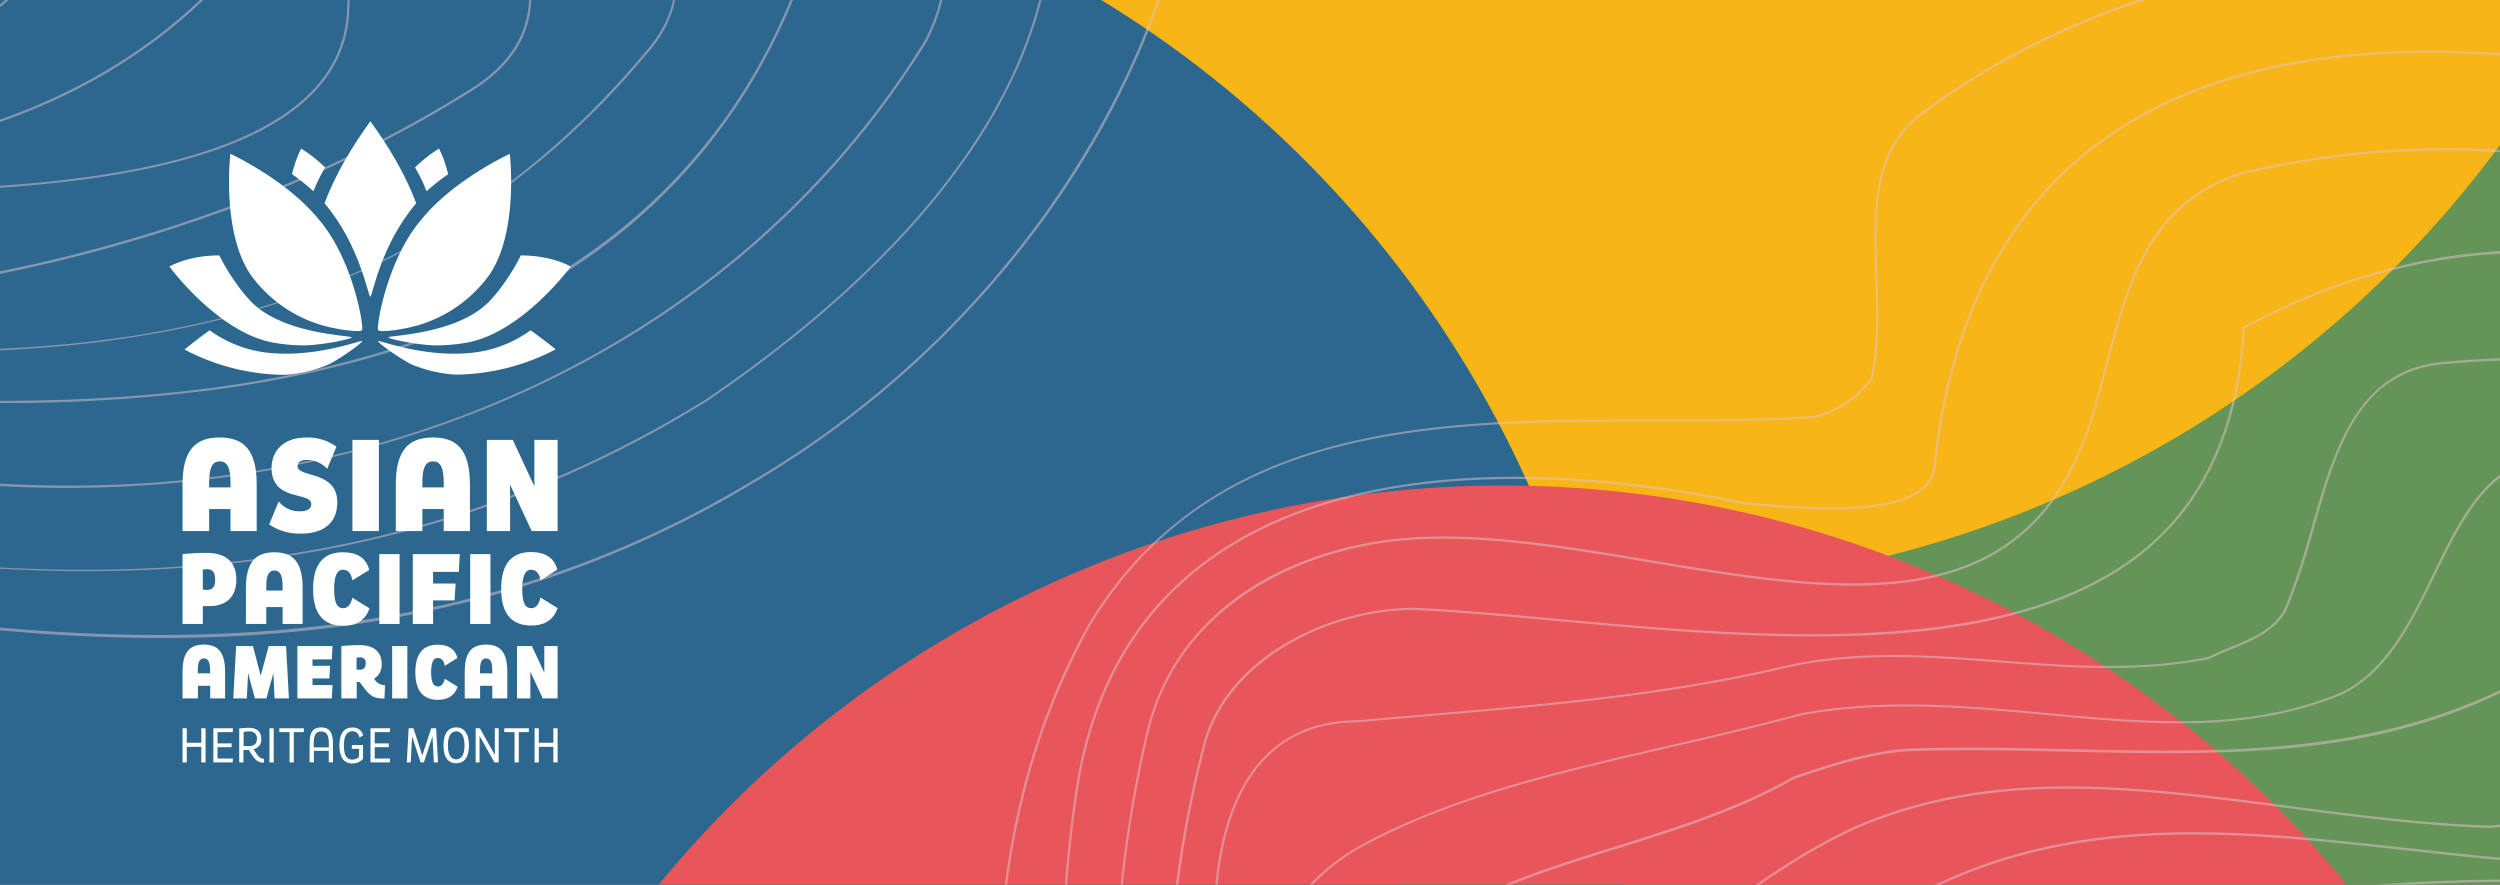<svg xmlns="http://www.w3.org/2000/svg" xmlns:xlink="http://www.w3.org/1999/xlink" viewBox="0 0 650 230"><rect x="0" y="0" width="650" height="230" fill="#333333" stroke="none"/><defs><style>.cls-1{fill:none;}.cls-2{clip-path:url(#clip-path);}.cls-3{fill:#659556;}.cls-4{fill:#f8b517;}.cls-5{fill:#2b678e;}.cls-6{fill:#e8565a;}.cls-7{fill:#e3c6d2;opacity:0.5;}.cls-8{fill:#fff;}</style><clipPath id="clip-path"><rect class="cls-1" width="650" height="230"/></clipPath></defs><g id="ARTWORK"><g class="cls-2"><circle class="cls-3" cx="647.28" cy="242.36" r="283.93"/><circle class="cls-4" cx="421.46" cy="-130.79" r="283.93"/><circle class="cls-5" cx="138.41" cy="242.36" r="283.93"/><circle class="cls-6" cx="390.72" cy="410.16" r="283.93"/><path class="cls-7" d="M-95.94,8A176,176,0,0,1-134.5,3.61c-6.68-1.55-11.27-4.66-13.64-9.26-5.67-11,1.8-29,8.39-44.94,3.23-7.79,6.28-15.15,7.61-21.14,2.35-16.51.62-31.81-5.47-48.12a188.62,188.62,0,0,1-6.73-22.92,152.62,152.62,0,0,1-2.76-48.92l.3,0-.3,0a141,141,0,0,1,4.71-24.52c32.09-64.68,106.4-81.68,172-96.68l9.15-2.1c11.43-2.86,34-7.75,56.9-8.38,23.41-.66,40.25,3.32,50.07,11.8,7.65,6.62,10.93,16,9.74,27.93-.86,12.08.32,24.93,1.46,37.36,2.34,25.6,4.56,49.78-9.27,68.79-34.11,49.12-72,99.61-117.69,136.11C4.93-21.42-20.6-7.36-46,.41A170.22,170.22,0,0,1-95.94,8Zm196-330.74c-19.57,0-41.63,3.49-61.19,8.38l-9.16,2.1c-65.43,15-139.59,31.94-171.54,96.32a141,141,0,0,0-4.67,24.36h0a152.32,152.32,0,0,0,2.75,48.73A188.63,188.63,0,0,0-137-120.06c6.12,16.41,7.87,31.8,5.49,48.44-1.34,6.06-4.4,13.44-7.64,21.26-6.54,15.79-14,33.68-8.41,44.43,2.32,4.5,6.65,7.43,13.24,9A176.51,176.51,0,0,0-95.56,7.43C-53,7.44-11.74-8.86,29.55-41.84c45.66-36.46,83.5-86.91,117.59-136,13.69-18.83,11.49-42.9,9.15-68.39-1.14-12.45-2.32-25.32-1.45-37.47,1.17-11.71-2-20.93-9.55-27.41C135.57-319.52,119-322.79,100.05-322.79Z"/><path class="cls-7" d="M-95,34.41c-3.11,0-6.2-.1-9.27-.32-30.34-2.11-53.07-14.83-64-35.81-7.81-13-1.88-30.19,4.39-48.37s13.33-38.65,7.85-58.29a202.74,202.74,0,0,1-8.32-25.86,174.43,174.43,0,0,1-4.42-55.69,163.42,163.42,0,0,1,4.7-28l0-.08c17.26-30.24,43.59-53.83,80.52-72.12C-51-306.3-14.75-316.33,20.32-326c11.78-3.25,22.9-6.33,33.9-9.63,34.68-10.95,82.64-14.43,111.62,2.5,12.56,7.34,20.37,17.88,23.2,31.34,6.71,33.53-1.13,76.22-23.29,126.87C150.86-134.77,119.36-109.52,86-82.8,61.92-63.5,37-43.54,18.35-17.2-3.34,13.17-50.8,34.41-95,34.41Zm-73.48-224.32.3,0a173.53,173.53,0,0,0,4.4,55.5,204.07,204.07,0,0,0,8.3,25.82c5.55,19.83-1.57,40.46-7.85,58.66S-175.47-14.8-167.79-2c10.85,20.8,33.41,33.4,63.53,35.51q4.59.31,9.24.31c44.05,0,91.3-21.13,112.88-51.35,18.71-26.41,43.65-46.4,67.77-65.73,33.29-26.67,64.73-51.86,79.57-91.92,22.11-50.55,29.94-93.11,23.26-126.52-2.8-13.28-10.51-23.7-22.92-31C136.72-349.49,89-346,54.39-335.1c-11,3.3-22.13,6.38-33.91,9.64-68.22,18.87-145.55,40.27-184,107.66a161.91,161.91,0,0,0-4.67,27.92Z"/><path class="cls-7" d="M-81.19,43.86c-36.29,0-73.6-5.44-107.6-11.81-7.82-2.61-10.58-12.93-10.58-21,2.83-11.37,6.86-22.63,10.77-33.51,10.71-29.89,20.83-58.11,8.68-88.6a193.76,193.76,0,0,1-6.88-24.68,196.81,196.81,0,0,1-3.71-52.45A196.71,196.71,0,0,1-187-214.61l0-.08C-142.45-297.5-42.94-326.76,44.85-352.58c10.43-3.06,20.28-6,30.05-8.94,24.43-7.72,53.19-6.69,81,2.91,28.77,9.93,53.38,28.22,69.31,51.5,5.28,5.27,5.3,15.66,0,23.6C208.93-264,204.91-241.1,201-219c-2.28,13-4.63,26.36-9.42,38.81-14.37,35.93-44.34,59-76.08,83.32-13.6,10.45-27.66,21.26-40.34,33.14-8,9.33-9,21.28-10,32.85C64.23-20.38,63.37-10.5,57.1-4.23,22,32.41-28.53,43.86-81.19,43.86Zm-108.73-232a196,196,0,0,0,3.71,52.29,195.15,195.15,0,0,0,6.84,24.59c12.24,30.69,2.08,59-8.67,89-3.9,10.87-7.93,22.11-10.75,33.38,0,7.78,2.67,17.84,10.15,20.33C-105.5,47.06-2.45,57.05,56.67-4.65c6.13-6.12,7-15.9,7.88-26.25,1-11.65,2.07-23.7,10.21-33.2C87.48-76,101.56-86.84,115.17-97.3c31.67-24.32,61.58-47.29,75.89-83.07,4.77-12.39,7.11-25.76,9.38-38.69,3.9-22.22,7.93-45.19,24.28-64.8,5-7.57,5.05-17.84,0-22.87-32-46.81-97.75-70.61-149.65-54.22C65.3-358,55.45-355.07,45-352c-87.66,25.78-187,55-231.49,137.55a196.53,196.53,0,0,0-3.45,26.32Z"/><path class="cls-7" d="M-146.89,58.34a161,161,0,0,1-17.26-.85c-24.67-2.64-41.25-11.86-50.7-28.17-8.66-17.33-.87-37,7.38-57.82,9.27-23.39,18.85-47.57,7.95-72.35a283.15,283.15,0,0,1-7.74-27.4,218.35,218.35,0,0,1-5-58.16l.3,0-.3,0a209.4,209.4,0,0,1,3.5-29.41l0-.08c23.88-49.71,73.84-73.09,122.16-95.7,17.74-8.3,36.08-16.88,52.79-26.63,9.07-5.67,15.62-13.81,22-21.69,8-10,15.59-19.38,27.25-22.29,59.21-16.15,134.25-6.73,182.49,22.89,28.95,17.78,47.33,42.13,53.15,70.41,3.09,18.55-7.58,38.91-18.87,60.46-7.73,14.74-15.73,30-19.91,45.69-5.12,10.24-10.39,20.78-18.18,28.57-8.8,9.32-18.26,18.36-27.42,27.11C130.4-92.39,92.86-56.52,90.8,3.32c-1.14,19.32-18,32.79-50,40-26.62,6-59.27,6.79-84.74,6.79-14.86,0-31.4,1.92-48.92,3.94C-111,56.19-129.6,58.34-146.89,58.34Zm-61.25-274a207.7,207.7,0,0,0-3.48,29.29,217.16,217.16,0,0,0,5,58,282.27,282.27,0,0,0,7.7,27.32c11,25,1.37,49.28-7.94,72.78-8.2,20.7-16,40.24-7.41,57.32,13.1,22.63,38.1,28.74,67.1,28.75,17.23,0,35.87-2.16,54.29-4.29,17.53-2,34.09-3.94,49-3.94,25.44,0,58.05-.78,84.61-6.78C72.42,35.59,89.08,22.31,90.2,3.3c.93-27,9.08-51.38,24.9-74.64,14.12-20.75,33-38.76,51.2-56.17,9.15-8.74,18.61-17.78,27.4-27.1,7.73-7.72,13-18.22,18.05-28.36,4.18-15.71,12.19-31,19.94-45.76,11.25-21.46,21.87-41.73,18.82-60.07-5.79-28.11-24.08-52.32-52.88-70-48.11-29.55-123-38.93-182-22.82-11.47,2.86-19,12.2-26.93,22.08-6.37,7.92-12.95,16.11-22.12,21.83-16.73,9.77-35.09,18.36-52.84,26.66C-134.5-288.5-184.35-265.16-208.14-215.67Z"/><path class="cls-7" d="M-79.56,79.3C-142,79.3-196,63.65-232.87,34.57c-9.67-8.45-3.72-28.23,3.18-51.13,8-26.73,18.05-60,6.75-86.93a237,237,0,0,1-6.68-26.12,240,240,0,0,1-4.3-55,229.73,229.73,0,0,1,2.7-27.84c6.37-21.87,19.68-40.13,40.69-55.85,18.73-14,41.77-24.8,64.06-35.24,23.28-10.9,47.36-22.17,66.83-37.21,7.57-6.31,10.19-16.45,12.72-26.26,2.67-10.37,5.2-20.16,13.15-25.46,24.39-20.91,55.12-28.55,93.93-23.32,33.53,4.51,68.2,18.23,97.68,31.05,4.83,2,10,4.13,15.48,6.35,24.51,9.92,55,22.28,77.05,38.63,25.85,19.17,35.38,40.09,29.16,64-7.42,26-22.53,50.16-38.53,75.78-6.15,9.85-12.51,20-18.38,30.3-12.53,18.22-29.11,32-45.15,45.29-20.76,17.24-40.38,33.52-50.5,58.09-4.11,12.34.49,25.64,4.94,38.49C138.69-8.3,145.1,10.2,121.68,24.25,70.84,56,3.76,76-62.35,78.92-68.15,79.17-73.9,79.3-79.56,79.3ZM-233.62-184.64h.3A240,240,0,0,0-229-129.72a238.7,238.7,0,0,0,6.66,26c11.38,27.1,1.33,60.48-6.74,87.3-6.83,22.7-12.74,42.31-3.37,50.51,40.13,31.61,100.55,47.32,170.11,44.2,66-3,133-22.85,183.75-54.57,23-13.81,16.68-32.09,10-51.44-4.49-12.95-9.12-26.34-4.94-38.9,10.19-24.73,29.86-41,50.68-58.34,16-13.28,32.55-27,45-45.15,5.86-10.26,12.23-20.45,18.38-30.3C256.47-226,271.56-250.12,279-276c13.92-53.36-55.31-81.4-105.85-101.88-5.48-2.22-10.66-4.32-15.49-6.35-69-30-139.83-51.68-191-7.81-7.79,5.2-10.29,14.88-12.94,25.14-2.55,9.9-5.19,20.13-12.92,26.57-19.52,15.09-43.63,26.38-66.95,37.3-44.4,20.78-90.32,42.28-104.41,90.67a225.37,225.37,0,0,0-2.69,27.73Z"/><path class="cls-7" d="M-19.22,91.54c-43.92,0-89.34-6.53-133.62-12.89-29.73-4.27-57.8-8.31-85-10.4-9.14-.87-15.22-3.85-18.59-9.11-7.53-11.74.08-33.57,8.14-56.68,8-22.85,17-48.75,12.77-68.89-1-4-2-7.56-2.95-11-1.55-5.61-3-10.91-4.3-17.1a259.42,259.42,0,0,1-7.54-28.35,262.13,262.13,0,0,1-5.28-60h0a163.39,163.39,0,0,1,3.43-30.52c15.43-50.24,62.68-73.21,108.36-95.42,11.43-5.56,22.23-10.81,32.53-16.47,17.59-9.6,22.25-28.19,26.36-44.6,2.48-9.89,4.82-19.23,9.75-25.14C-54.53-420-28.56-435.23,2-440.39c26.56-4.49,57.24-1.44,91.19,9.06,65.4,20.22,131.71,64.31,175.9,95.7,9.75,6.83,41.74,31.11,44,56.94.84,9.7-2.64,18.53-10.36,26.25-4.19,5-8.36,10-12.39,14.77C269.72-213.22,250.26-190.13,233-162c-10.37,15.56-24.19,27.4-37.55,38.85S168.31-99.92,158-84.46c-.64,1.94-1.46,3.9-2.25,5.8-2.37,5.67-4.81,11.53-2.91,17.24a181.64,181.64,0,0,0,9.93,19.76c10.35,18.7,21.06,38,5.53,55.51C131.36,58.17,82.79,83,19.81,89.6A373,373,0,0,1-19.22,91.54ZM27.23-441.74c-41.82,0-76,15.73-102,47.08-4.84,5.81-7.17,15.08-9.63,24.9-4.14,16.53-8.84,35.26-26.66,45-10.31,5.67-21.11,10.92-32.55,16.48-45.57,22.16-92.69,45.07-108,95.05a163.24,163.24,0,0,0-3.4,30.38h0A262.08,262.08,0,0,0-249.77-123a260.72,260.72,0,0,0,7.54,28.32c1.28,6.2,2.75,11.49,4.29,17.09,1,3.48,2,7.09,3,11.06,4.28,20.32-4.79,46.31-12.79,69.23s-15.57,44.66-8.2,56.16c3.26,5.09,9.2,8,18.14,8.83,27.25,2.1,55.34,6.14,85.08,10.41C-35.63,94.89,85.48,112.29,167.83,13.47,183.09-3.7,173-22,162.24-41.37a182.19,182.19,0,0,1-10-19.84c-2-5.94.51-11.91,2.91-17.68.8-1.9,1.62-3.87,2.26-5.8l0-.07c10.37-15.54,24.19-27.39,37.55-38.84s27.11-23.24,37.43-38.72c17.33-28.16,36.8-51.27,57.42-75.74,4-4.78,8.2-9.73,12.41-14.78,7.61-7.61,11-16.28,10.2-25.8-2.24-25.57-34.06-49.71-43.75-56.5C224.57-366.51,158.31-410.56,93-430.76Q57.5-441.74,27.23-441.74Z"/><path class="cls-7" d="M.34,104.8c-54.18,0-111.15-8.61-165.86-18.46-14.15-2.36-28.33.15-42,2.58-16.38,2.89-31.84,5.63-45.93,0-8.65-2.4-14.91-7-18.6-13.66-9.59-17.35-.8-46.82,7-72.82,3.86-12.95,7.51-25.19,8.87-35.35,0-3.6.2-7.29.4-10.85.53-9.4,1-18.27-1.89-26.77l-1.53-4.61c-2.36-7.09-4.8-14.42-6.93-21.75a282.4,282.4,0,0,1-11.13-84.23,187.64,187.64,0,0,1,2.51-29c13.62-47.4,54.32-70,93.67-91.89,21.86-12.15,44.46-24.71,62-41.35,10.17-10.16,7.16-21.83,4-34.18-2.38-9.21-4.84-18.75-1.46-27.76,22.94-61.16,101.18-57.43,158-49.31,59,8.23,114.89,26.23,161.69,52.07C256.66-373,298-333.91,326-286.41c7.58,12.14,6.49,25.45,4.23,34.48a67.49,67.49,0,0,1-17.21,30.52c-8.48,7.71-18.24,15.84-28.56,24.45-40.91,34.09-91.82,76.52-95.05,122.15-1.39,19.7,6.27,39,22.79,57.24l.11.13,0,.16c-10.92,36.42-31.3,65-60.55,85-25.34,17.33-58.11,28.7-97.41,33.79A421.41,421.41,0,0,1,.34,104.8Zm-177.88-20a73.1,73.1,0,0,1,12.13,1C-92.19,98.94-14.9,109.9,54.26,100.94,138.39,90.05,191.35,50.27,211.68-17.29,195.13-35.67,187.45-55,188.86-74.85c1.44-20.45,12.3-41.85,33.18-65.44,18.16-20.53,41.49-40,62.07-57.13,10.33-8.6,20.07-16.73,28.54-24.42,16-16,25.25-44.47,12.88-64.26-52.39-88.83-156-150-284.2-167.92-24-3.43-59.49-7.33-90.39-1.62-34.25,6.33-56.79,23.34-67,50.55-3.31,8.84-.88,18.28,1.48,27.41,3.09,12,6.28,24.34-4.13,34.75-17.62,16.69-40.26,29.27-62.15,41.44-39.25,21.81-79.83,44.37-93.38,91.51a188.06,188.06,0,0,0-2.49,28.86,282,282,0,0,0,11.1,84.06c2.13,7.31,4.57,14.64,6.92,21.72.51,1.54,1,3.07,1.53,4.61,3,8.61,2.46,17.54,1.93,27-.2,3.56-.41,7.23-.41,10.86-1.36,10.25-5,22.5-8.89,35.48-7.72,25.89-16.47,55.23-7,72.36,3.65,6.61,9.62,11,18.26,13.39,14,5.58,29.34,2.86,45.63,0C-197.81,86.59-187.72,84.8-177.54,84.8Z"/><path class="cls-7" d="M17.37,126.86a314,314,0,0,1-32.91-1.73c-44.05-4.13-89.36-9-133.18-13.81-38.12-4.14-77.55-8.42-115-12-9.8-.85-16.73-4.19-21.2-10.2-10.81-14.55-4.93-42.71,1.3-72.52,5.66-27.07,11.51-55.07,6.3-76.92-1.24-4-2.57-8.05-3.86-12-1.75-5.36-3.56-10.9-5.21-16.41A304.7,304.7,0,0,1-299-179.37a176.18,176.18,0,0,1,2.77-31.31c7.68-38.19,41-58.5,73.28-78.15,27.11-16.52,52.72-32.12,59.83-57,7.34-31.82,15.88-64.91,32.24-88.87,17.74-26,43.34-39,78.26-39.88a302,302,0,0,1,30.19-4.25A307.09,307.09,0,0,1,8.65-480a309.19,309.19,0,0,1,31.08,1.93c10.1,1.15,20.24,2.82,30.15,5,57.14,15.95,107.94,37.62,151,64.41,50.67,31.51,90.4,70.05,118.06,114.56,8.45,13.27,11.26,28.77,8.12,44.81-2.78,14.18-10.26,28.69-21.08,40.86-12.49,14.16-30.31,26.89-47.55,39.19-18.06,12.89-36.74,26.23-48.91,41-13.6,16.55-17.55,33.35-12.07,51.35,2.53,9.28,7.95,18.48,13.18,27.39,11,18.67,22.33,38,10.07,60.74C215,52.88,176.38,85.33,129.07,105.07,94.54,119.48,56.44,126.86,17.37,126.86ZM-298.74-179.37h.3a303.77,303.77,0,0,0,12.6,90.43c1.65,5.51,3.46,11,5.21,16.4,1.29,3.93,2.62,8,3.87,12,5.24,22-.63,50.06-6.3,77.2-6.2,29.68-12.06,57.71-1.4,72,4.36,5.87,11.15,9.13,20.77,10,37.48,3.63,76.91,7.91,115,12,43.81,4.76,89.12,9.68,133.17,13.8C92,135.85,189.93,92.31,240.2,10.91c12.09-22.44.83-41.61-10.06-60.14-5.26-8.94-10.69-18.18-13.24-27.53-5.54-18.2-1.56-35.17,12.18-51.89,12.22-14.87,30.93-28.23,49-41.15,17.2-12.28,35-25,47.45-39.09,18-20.26,32.18-54.66,12.89-85C274-397.55,156.74-448.27,69.73-472.56a303.42,303.42,0,0,0-30.07-4.94,307.82,307.82,0,0,0-31-1.93,309.06,309.06,0,0,0-31.06,1.21A304.31,304.31,0,0,0-52.6-474c-34.76.84-60.2,13.8-77.83,39.63-16.3,23.88-24.82,56.9-32.16,88.68-7.17,25.1-32.87,40.76-60.09,57.34-32.14,19.58-65.38,39.83-73,77.75a176,176,0,0,0-2.75,31.2Z"/><path class="cls-7" d="M22.24,148.5c-2.87,0-5.76,0-8.66-.1-50.09-1.11-105.36-11.8-174-33.63-18.8-4.69-38.25.07-57.06,4.68-11.93,2.92-23.2,5.68-33.34,5.68-17.23,0-29.67-4.49-38-13.71-17.46-19.23-14-55.23-10.31-93.36,2.84-29.44,5.77-59.89-1.83-81.86-3.25-8.88-6.14-18-8.6-27.12a326.7,326.7,0,0,1-11.17-86.69,267.9,267.9,0,0,1,1.7-29.73c6.49-41.75,37.82-63.11,71-85.73,22.93-15.64,46.64-31.81,61.65-55.4,5.28-12.33,2.07-23.43-1.32-35.18A118.58,118.58,0,0,1-191.61-400c-1.2-16.68,4.56-31.81,17.09-45,12.85-13.49,29.74-21.67,41.65-26.16,8.25-3.91,17-7.57,25.94-10.85A324.9,324.9,0,0,1,6.89-501.73a324.84,324.84,0,0,1,113.6,21c8.76,3.32,17.48,7.06,25.92,11.13l1.92,1.1c69.77,40.22,141.92,81.8,193.2,151,16.24,21.92,22.31,45.09,18,68.86-8.85,49.31-58.89,88.44-87.92,107.38-12.69,10.57-36.35,30.29-28.37,40.94,24.09,29.64,34.06,59.94,29.62,90.06-7.31,49.69-52.52,89.75-89.16,114.62C135.86,134,83,148.5,22.24,148.5ZM-177,112.24a68.52,68.52,0,0,1,16.75,2c106.81,34,231.15,59.33,343.64-10.31C220,79.11,265,39.17,272.31-10.31c4.41-29.94-5.52-60.09-29.5-89.61C234.48-111,258.43-131,271.29-141.7c29-18.91,78.88-57.92,87.69-107,4.24-23.6-1.79-46.61-17.93-68.4C289.84-386.24,217.75-427.8,148-468l-1.89-1.09c-8.42-4.06-17.12-7.79-25.86-11.1a324.1,324.1,0,0,0-113.39-21H5.08a324.05,324.05,0,0,0-111.8,19.74c-8.94,3.28-17.66,6.92-25.91,10.84-18.59,7-61.44,27.86-58.39,70.52a120.22,120.22,0,0,0,3.87,16.22c3.43,11.86,6.66,23.06,1.28,35.63-15.1,23.73-38.86,39.94-61.84,55.61C-280.77-270-312-248.74-318.45-207.26a268.85,268.85,0,0,0-1.7,29.65A326.33,326.33,0,0,0-309-91.08c2.45,9.11,5.34,18.22,8.58,27.08,7.65,22.1,4.71,52.61,1.86,82.12-3.66,38-7.12,73.87,10.16,92.89,8.26,9.1,20.56,13.52,37.61,13.52,10.07,0,21.3-2.75,33.2-5.66C-204.22,115.59-190.54,112.24-177,112.24Z"/><path class="cls-7" d="M41.78,165.88q-4.34,0-8.76-.09c-55.87-1.18-113.89-13.66-170-25.72-19.51-4.2-39.69-8.54-59.56-12.36-11-2.44-20.09,4.35-29.74,11.53-10.45,7.79-21.27,15.83-34.92,11.73-22.23-7.4-41.12-27.29-49.32-51.9-7.54-23.85-5.92-49.38-4.35-74.08,1.67-26.41,3.4-53.72-5.82-79.57-3.52-9.45-6.66-19.17-9.33-28.88a348.37,348.37,0,0,1-12.42-92.4c0-8.73.29-20.23,2.54-31.81,9.05-39.55,38.06-61.73,68.78-85.2,16-12.21,32.47-24.82,46-40.13,5-7.54,10.24-15.37,7.69-25.58A86.74,86.74,0,0,1-219-426.16,90.64,90.64,0,0,1-170.26-476c8.54-5,17.43-9.71,26.39-14a344.41,344.41,0,0,1,149-33.47A347.29,347.29,0,0,1,180.56-476c8.53,5,16.95,10.42,25,16.13,10.53,8.17,21.66,16.35,32.42,24.25,55.35,40.67,112.58,82.72,132,151.85,6.5,26.93,2.19,52.62-13.19,78.54-13.58,22.91-33.95,43.27-53.65,63-10.06,10.05-19.56,19.55-28.2,29.36a25.09,25.09,0,0,0-3.59,17.69c4.55,7.1,11.25,13.36,17.72,19.41,12.79,12,24.87,23.24,21.45,40.37C305.62-3.29,292,28.83,271.08,57.46a250.92,250.92,0,0,1-74.42,67.63,272.53,272.53,0,0,1-80.72,32.78C92.73,163.25,68.39,165.88,41.78,165.88ZM-201.13,126.6a21.53,21.53,0,0,1,4.71.53c19.86,3.82,40,8.16,59.56,12.35,59,12.69,119.1,25.61,178.21,25.61,52.94,0,105.08-10.35,155-40.51C256.73,88.9,300.27,27.55,310-35.51c3.36-16.83-8.6-28-21.27-39.84-6.51-6.09-13.25-12.38-17.84-19.57l-.05-.11a25.63,25.63,0,0,1,3.67-18.18l0-.05c8.67-9.82,18.18-19.33,28.25-29.41,39.88-39.87,81.12-81.11,66.68-140.93-19.38-68.92-76.53-110.91-131.79-151.52-10.77-7.91-21.9-16.08-32.42-24.25-8-5.69-16.46-11.11-25-16.1A346.74,346.74,0,0,0,5.13-522.84a343.82,343.82,0,0,0-148.74,33.41c-8.95,4.25-17.82,8.95-26.39,14a90.07,90.07,0,0,0-48.42,49.53,86.17,86.17,0,0,0,1.52,67.17c2.63,10.51-2.66,18.46-7.78,26.14-13.57,15.38-30.1,28-46.09,40.23-30.63,23.41-59.56,45.52-68.56,84.85-2.23,11.52-2.52,23-2.52,31.69a347.92,347.92,0,0,0,12.39,92.24c2.67,9.7,5.8,19.4,9.32,28.84,9.26,26,7.53,53.34,5.85,79.81-1.56,24.64-3.17,50.12,4.32,73.86,8.15,24.43,26.9,44.17,48.94,51.51,13.37,4,24-3.94,34.38-11.64C-218.28,132.54-210.31,126.6-201.13,126.6Z"/><path class="cls-7" d="M819,285a175.49,175.49,0,0,1,24.2,30.33c3.63,5.82,4.67,11.26,3.1,16.2-3.77,11.77-21.8,19.24-37.71,25.83-7.8,3.23-15.16,6.28-20.33,9.57C775,377,765.36,389,758.13,404.85a190.88,190.88,0,0,1-11.45,21A152.79,152.79,0,0,1,714,462.36l-.19-.23.19.23a140.8,140.8,0,0,1-20.66,14c-68.44,23.05-133-17.47-190-53.23l-8-5c-10.1-6.06-29.54-18.58-46.16-34.31-17-16.08-26.11-30.81-27.05-43.75-.74-10.1,3.58-19.06,12.85-26.64,9.15-7.93,17.41-17.85,25.39-27.44,16.44-19.76,32-38.43,55.19-42.09,58.85-10.62,121.33-19.54,179.47-13,31.79,3.56,59.78,11.67,83.21,24.11A169.94,169.94,0,0,1,819,285ZM446.58,380.29c13.84,13.84,31.9,27,49.19,37.35l8,5c56.85,35.68,121.29,76.12,189.41,53.19a140.18,140.18,0,0,0,20.52-13.93h0a152.07,152.07,0,0,0,32.52-36.4,187.77,187.77,0,0,0,11.41-20.89c7.27-15.94,16.92-28.05,30.36-38.14,5.24-3.33,12.62-6.39,20.44-9.63,15.79-6.54,33.68-13.95,37.37-25.47,1.54-4.82.55-9.95-3-15.69a176.41,176.41,0,0,0-24.32-30.56c-30.11-30.11-70.79-47.75-123.31-53.63-58.07-6.5-120.5,2.42-179.31,13-23,3.63-38.46,22.21-54.83,41.88-8,9.61-16.27,19.55-25.47,27.52-9.11,7.45-13.36,16.25-12.64,26.14C423.77,352.87,433.2,366.91,446.58,380.29Z"/><path class="cls-7" d="M837.1,265.66q3.3,3.3,6.33,6.78c20,22.95,27,48,19.94,70.59-3.68,14.72-20,22.67-37.31,31.1S789.3,392,779.3,409.79A203.1,203.1,0,0,1,766.89,434a174.14,174.14,0,0,1-36.26,42.51A162,162,0,0,1,707.47,493l-.07,0c-33.58,9.18-68.89,7.24-107.93-5.94-34.41-11.61-67.15-30.16-98.81-48.1-10.63-6-20.67-11.71-30.78-17.16-32.27-16.78-68.64-48.24-77.16-80.69-3.7-14.07-1.76-27.05,5.75-38.57,19-28.45,54.69-53.09,106.18-73.24,39-17.9,79.07-13.47,121.56-8.78,30.68,3.38,62.41,6.88,94.23,1.45C757.24,215.85,805.82,234.38,837.1,265.66ZM730.44,476.23l-.19-.22a173.76,173.76,0,0,0,36.13-42.37,201.62,201.62,0,0,0,12.38-24.12c10.11-17.95,29.73-27.5,47-35.93s33.38-16.26,37-30.73c7-22.38,0-47.24-19.82-70q-3-3.46-6.31-6.76c-31.15-31.15-79.5-49.61-116.13-43.5-31.91,5.45-63.68,1.94-94.4-1.45-42.4-4.68-82.44-9.1-121.26,8.74-51.38,20.11-87,44.67-105.91,73-7.41,11.37-9.32,24.18-5.67,38.09,8.47,32.28,44.7,63.6,76.86,80.31,10.12,5.45,20.16,11.14,30.79,17.17,61.59,34.89,131.4,74.44,206.26,54a162.28,162.28,0,0,0,23-16.43Z"/><path class="cls-7" d="M834,249.19c25.67,25.66,48.2,55.89,67.74,84.44,3.69,7.37-1.66,16.62-7.35,22.31-10,6-20.86,11.15-31.31,16.08-28.71,13.56-55.83,26.37-68.79,56.52a196.75,196.75,0,0,1-68.2,78.26l-.08,0c-90.07,27-181.12-22.63-261.45-66.45C455,435.18,446,430.27,437,425.47c-22.73-11.82-42.34-32.89-55.2-59.32-13.32-27.37-17.79-57.71-12.6-85.43,0-7.46,7.33-14.82,16.69-16.69,25.3-2.3,44.33-15.65,62.73-28.55,10.77-7.56,21.91-15.37,34.11-20.79,35.57-15.25,73-10.33,112.71-5.12,17,2.23,34.59,4.53,52,5.09,12.25-.94,21.44-8.66,30.33-16.12,8-6.75,15.63-13.13,24.5-13.13C752.94,184.33,796.76,212,834,249.19ZM746.83,490.11a194.5,194.5,0,0,0,46.91-61.82c13-30.34,40.26-43.2,69.07-56.8,10.44-4.93,21.24-10,31.2-16,5.5-5.51,10.73-14.5,7.2-21.55-47.76-69.81-113.57-149.74-199-147.92-8.66,0-16.17,6.31-24.13,13-9,7.52-18.23,15.3-30.7,16.26-17.43-.56-35-2.87-52-5.1-39.59-5.2-77-10.1-112.39,5.08-12.14,5.39-23.26,13.19-34,20.72-18.47,13-37.56,26.35-63,28.66-8.91,1.78-16.18,9-16.18,16.16C359.32,336.53,389,399.83,437.25,424.94c9,4.8,18,9.72,27.58,14.92,80.22,43.76,171.14,93.36,261,66.42a196.72,196.72,0,0,0,21-16.17Z"/><path class="cls-7" d="M890.69,285.41a162.87,162.87,0,0,1,11.61,12.81c15.57,19.3,20.78,37.55,15.92,55.76-6.12,18.38-25.54,26.78-46.1,35.67-23.09,10-47,20.31-56.78,45.54-4.87,9.68-9.29,17.57-13.9,24.85a218.32,218.32,0,0,1-37.62,44.63l-.2-.23.2.23A209.86,209.86,0,0,1,740.55,523l-.07,0c-52,18.26-103.9-.53-154.05-18.71C568,497.65,549,490.75,530.28,485.83c-10.43-2.41-20.82-1.28-30.87-.19-12.71,1.38-24.72,2.68-35-3.5C411.1,451.69,364.69,392,351.53,336.9c-7.9-33-3.68-63.25,12.2-87.37,10.93-15.3,32.87-22.15,56.1-29.39,15.89-5,32.32-10.09,46.38-18.23,10.87-3.63,22-7.36,33.06-7.36,12.81-.36,25.9-.07,38.56.22,50.2,1.15,102.11,2.33,145.89-38.53,14.46-12.86,35.88-10.48,63.66,7,23.09,14.57,46.72,37.11,64.73,55.12,10.51,10.51,23.56,20.85,37.38,31.8C863.79,261.55,878.46,273.18,890.69,285.41ZM740.25,522.48a209.43,209.43,0,0,0,23.17-18.26,217.63,217.63,0,0,0,37.51-44.5A281,281,0,0,0,814.8,435c9.89-25.44,33.88-35.81,57.08-45.85,20.44-8.83,39.73-17.18,45.77-35.29,6.74-25.27-6.61-47.27-27.12-67.77-12.18-12.19-26.89-23.84-41.42-35.36-13.83-11-26.89-21.32-37.42-31.85-18-18-41.59-40.5-64.63-55-27.53-17.38-48.7-19.77-62.94-7.12-19.72,18.41-42.75,29.91-70.39,35.17-24.65,4.69-50.71,4.09-75.92,3.52-12.65-.29-25.73-.59-38.53-.22-10.93,0-22.06,3.71-32.82,7.3-14.07,8.15-30.53,13.29-46.45,18.26-23.13,7.21-45,14-55.78,29.16-15.79,24-20,54-12.12,86.9,13.13,54.91,59.42,114.48,112.57,144.85,10.14,6.08,22.05,4.79,34.67,3.42,10.09-1.09,20.54-2.22,31.07.21,18.74,4.93,37.79,11.83,56.21,18.51C636.68,521.9,688.42,540.65,740.25,522.48Z"/><path class="cls-7" d="M857.91,223c44.15,44.15,71.24,93.38,76.77,140,.86,12.82-17.34,22.59-38.4,33.91-24.59,13.22-55.19,29.66-66.24,56.7a236.85,236.85,0,0,1-13.75,23.19,239.92,239.92,0,0,1-35.88,42,227.23,227.23,0,0,1-21.6,17.77c-20,11-42.29,14.47-68.26,10.72-23.15-3.33-47.08-12-70.21-20.38-24.17-8.75-49.17-17.81-73.57-20.94-9.82-.89-18.84,4.43-27.57,9.58-9.22,5.44-17.92,10.58-27.3,8.7-32-2.46-59.16-18.79-82.9-49.93-20.52-26.9-35.34-61.11-47.12-91-2-4.85-4.15-10-6.46-15.44-10.31-24.35-23.14-54.65-27.16-81.8-4.72-31.83,3.33-53.37,24.6-65.84,23.62-13.12,51.41-19.54,80.83-26.34,11.32-2.61,23-5.32,34.42-8.43,21.75-4,43.21-2,63.95-.1,26.88,2.49,52.26,4.85,76.79-5.37,11.64-5.82,17.78-18.47,23.73-30.71,9-18.65,17.61-36.26,44.1-29.64,58.42,13.49,119.94,46.83,168.78,91.48Q851.9,217,857.91,223Zm-77.7,295.57-.2-.22a239.91,239.91,0,0,0,35.79-41.85,236.65,236.65,0,0,0,13.69-23.11c11.12-27.22,41.83-43.72,66.51-57,20.88-11.22,38.92-20.92,38.09-33.33-6-50.73-37.64-104.56-89-151.54-48.77-44.59-110.19-77.88-168.52-91.34-26-6.51-34.48,10.89-43.43,29.31-6,12.33-12.18,25.07-24,31-24.69,10.29-50.14,7.92-77.09,5.42C511.3,184,489.89,182,468.25,186c-11.4,3.11-23.1,5.82-34.42,8.43-29.38,6.79-57.14,13.2-80.67,26.28-47.57,27.88-18.45,96.67,2.81,146.89,2.31,5.44,4.48,10.59,6.46,15.44C390,453,424.76,518.46,492,523.63c9.19,1.84,17.8-3.24,26.92-8.62,8.81-5.2,17.92-10.57,27.93-9.66,24.48,3.14,49.51,12.2,73.71,21,46.1,16.7,93.77,34,138,9.72A228.76,228.76,0,0,0,780,518.33Z"/><path class="cls-7" d="M823.89,171.66c31.05,31.05,58.56,67.79,85.37,103.59,18,24,35,46.75,52.78,67.49,5.85,7.08,8,13.49,6.71,19.59-3,13.63-23.8,23.68-45.84,34.32-21.8,10.52-46.5,22.45-57.75,39.69-2.1,3.5-3.94,6.75-5.72,9.89-2.87,5.06-5.58,9.85-9.05,15.13A260,260,0,0,1,797,532.87l-.2-.21.2.21A162.8,162.8,0,0,1,773,552c-46.44,24.62-96.09,7.45-144.1-9.15-12-4.15-23.35-8.07-34.64-11.35-19.22-5.65-35.67,4.2-50.18,12.89-8.75,5.24-17,10.19-24.67,10.89-32.25,3-61.4-4.57-86.64-22.51-22-15.61-41.5-39.46-58.08-70.89-31.94-60.55-47.66-138.6-56.71-192-2.06-11.72-7.52-51.51,9.15-71.38,6.26-7.46,15-11.24,25.89-11.24,6.51-.59,13-1.14,19.2-1.68,31.86-2.72,61.95-5.29,94.07-12.94,18.34-3.66,36.48-2.27,54-.92s35.58,2.74,53.81-.9c1.83-.91,3.8-1.72,5.7-2.51,5.68-2.33,11.55-4.75,14.24-10.14a180.93,180.93,0,0,0,6.95-21c5.91-20.55,12-41.8,35.35-43.17,57.45-5.22,109.31,11.6,158.55,51.43A370.9,370.9,0,0,1,823.89,171.66ZM414,515.9c29.58,29.57,64.84,42.6,105.4,38.81,7.52-.68,15.73-5.6,24.41-10.8,14.62-8.76,31.18-18.68,50.65-12.95,11.31,3.28,22.66,7.2,34.68,11.36,47.89,16.56,97.41,33.68,143.6,9.2a162.43,162.43,0,0,0,23.89-19.08h0a261.38,261.38,0,0,0,38.59-46,258,258,0,0,0,14.69-25.35c3.48-5.3,6.19-10.07,9-15.13,1.79-3.14,3.63-6.39,5.74-9.91,11.34-17.39,36.12-29.35,58-39.91s42.59-20.56,45.51-33.91c1.29-5.91-.86-12.15-6.58-19.07-17.79-20.75-34.79-43.47-52.8-67.52C837.86,180.89,764.53,83,636.42,94.6c-22.93,1.35-28.71,21.45-34.82,42.73a180.61,180.61,0,0,1-7,21.07c-2.8,5.61-8.77,8.07-14.55,10.45-1.91.78-3.88,1.59-5.7,2.5l-.07,0c-18.33,3.66-36.47,2.27-54,.92s-35.61-2.74-53.85.91c-32.16,7.65-62.27,10.22-94.15,12.95-6.24.53-12.69,1.08-19.23,1.68-10.76,0-19.31,3.71-25.45,11-16.5,19.67-11.07,59.24-9,70.9,9,53.41,24.75,131.4,56.65,191.87Q392.56,494.5,414,515.9Z"/><path class="cls-7" d="M819.43,148.45c38.32,38.31,72.51,84.68,104.23,130.33,8.35,11.68,20.14,19.93,31.55,27.9,13.62,9.53,26.49,18.53,32.47,32.48,4.42,7.81,5.6,15.5,3.49,22.81-5.49,19-32.54,33.67-56.41,46.58C922.87,415,911.64,421,903.49,427.27c-2.55,2.55-5.3,5-8,7.39-7,6.27-13.64,12.19-17.59,20.26l-2.17,4.35c-3.35,6.68-6.81,13.59-10.48,20.28A282.76,282.76,0,0,1,813.59,547a188.71,188.71,0,0,1-22.27,18.72c-43.15,23.88-87.92,11.1-131.22-1.26-24-6.86-48.9-14-73.08-14.62-14.38,0-20.5,10.38-27,21.36-4.83,8.2-9.84,16.68-18.6,20.67C482,618.87,429.28,560.91,394.83,515c-35.89-47.53-62.7-99.79-77.52-151.15-17-58.77-18.58-115.64-4.81-169,3.22-13.95,13.41-22.59,21.39-27.38A67.52,67.52,0,0,1,367.64,158c11.46.54,24.1,1.69,37.49,2.91,53,4.81,119,10.81,153.58-19.17,14.91-12.94,23.11-32,24.36-56.59V85l.15-.08c33.48-18,68.12-23.86,102.95-17.32,30.17,5.67,61.38,20.81,92.76,45A421.57,421.57,0,0,1,819.43,148.45ZM931.07,288.37a74,74,0,0,1-7.9-9.25c-42.45-61.1-89.35-123.5-144.59-166.07C711.39,61.26,645.82,51.94,583.66,85.34c-1.29,24.69-9.55,43.82-24.56,56.84-15.48,13.43-38.29,20.9-69.73,22.81-27.37,1.67-57.61-1.07-84.29-3.5-13.39-1.21-26-2.36-37.45-2.9-22.69,0-49.3,13.58-54.54,36.33-25.77,99.85,4.2,216.37,82.21,319.69,14.55,19.4,36.89,47.25,62.78,65.06,28.69,19.75,56.66,23.66,83.12,11.63,8.58-3.9,13.54-12.3,18.33-20.42,6.28-10.65,12.77-21.65,27.5-21.65,24.26.65,49.16,7.76,73.24,14.64,43.18,12.32,87.83,25.07,130.73,1.32a187.6,187.6,0,0,0,22.18-18.64,281.8,281.8,0,0,0,51.58-67.29c3.67-6.68,7.13-13.58,10.47-20.26.73-1.45,1.45-2.9,2.18-4.34,4-8.18,10.66-14.14,17.72-20.45,2.66-2.37,5.4-4.82,8-7.39,8.21-6.28,19.46-12.36,31.37-18.8,23.77-12.84,50.71-27.4,56.13-46.21,2.09-7.26,1-14.58-3.45-22.38-5.93-13.82-18.73-22.78-32.29-32.26C946.67,301.44,938.27,295.57,931.07,288.37Z"/><path class="cls-7" d="M823,120.81a318,318,0,0,1,22,24.49c28.22,34.07,56.78,69.59,84.41,103.94,24,29.88,48.88,60.79,72.81,89.85,6.33,7.53,8.87,14.79,7.78,22.21-2.65,17.93-26.72,33.68-52.2,50.36-23.15,15.14-47.08,30.8-58.85,49.93-1.94,3.7-3.88,7.51-5.74,11.2-2.55,5-5.19,10.23-7.93,15.29a304.17,304.17,0,0,1-55.13,73,177.48,177.48,0,0,1-24.1,20.19c-32.43,21.57-70.38,12.35-107.08,3.44-30.85-7.5-60-14.57-82.59-2-27.69,17.31-57.13,34.67-85.64,40-30.92,5.83-58.25-3-83.54-27.14-8.33-5.64-16.54-11.82-24.35-18.34A306.09,306.09,0,0,1,400,556.11a309.36,309.36,0,0,1-20.62-23.34,305.14,305.14,0,0,1-17.81-24.83C332.48,456.26,311.87,405,300.35,355.61,286.8,297.5,286,242.16,297.88,191.13c3.41-15.37,12.38-28.31,25.95-37.43,12-8.07,27.54-13,43.79-14,18.85-1.18,40.45,2.42,61.33,5.91,21.89,3.65,44.53,7.43,63.62,5.57,21.31-2.09,36-11.18,44.83-27.78,4.77-8.35,7.46-18.69,10.05-28.68,5.45-21,11.08-42.65,35.83-50.08C631,33.39,681.19,37.74,728.6,57.23,763.2,71.46,795.36,93.18,823,120.81Zm7,440.06-.21-.21a303.75,303.75,0,0,0,55-72.86c2.73-5.06,5.37-10.25,7.91-15.28,1.87-3.69,3.81-7.5,5.76-11.22,11.85-19.27,35.84-35,59-50.14,25.37-16.6,49.33-32.28,51.94-50,1.06-7.23-1.44-14.34-7.65-21.74C977.86,310.4,953,279.5,929,249.61c-27.62-34.35-56.18-69.86-84.41-103.93-68-84-168-122.46-261.13-100.45C559,52.55,553.43,74.07,548,94.88c-2.61,10-5.3,20.41-10.11,28.82-8.95,16.78-23.77,26-45.3,28.08-19.16,1.88-41.84-1.91-63.76-5.57-20.86-3.48-42.42-7.08-61.2-5.91-27.05,1.59-61.41,15.89-69.2,51-27.74,118.9,19.3,237.67,63.65,316.38,5.47,8.49,11.45,16.82,17.77,24.76a308.34,308.34,0,0,0,43.39,44.4,300.84,300.84,0,0,0,24.35,18.33c25.17,24,52.33,32.82,83,27,28.41-5.36,57.79-22.68,85.45-40,22.82-12.68,52.07-5.57,83,2,36.58,8.88,74.4,18.07,106.61-3.36a176.09,176.09,0,0,0,24-20.11Z"/><path class="cls-7" d="M834.85,102.07q3,3,6.06,6.19c34.62,36.2,66.15,82.84,99.23,146.79,10,16.61,27.09,27,43.65,37,10.5,6.37,20.42,12.38,27.59,19.56,12.18,12.17,17.81,24.15,17.21,36.6-1.25,25.94-29.16,48.94-58.72,73.3-22.83,18.81-46.43,38.27-56.6,59.18-4,8.57-8.38,17.07-13.09,25.26a327,327,0,0,1-53.4,69.2A268.91,268.91,0,0,1,824.55,595c-34.11,24.93-71.37,17.88-110.82,10.43-27.27-5.16-55.47-10.49-82.76-4.42-12.45,5-18,15.1-23.94,25.81a119.27,119.27,0,0,1-8.8,14.29c-11,12.65-25.71,19.27-43.88,19.72-18.63.45-36.36-5.71-48-11-8.6-3.07-17.36-6.66-26-10.67A327.22,327.22,0,0,1,320.45,477.52c-3.85-8.53-7.37-17.35-10.47-26.2l-.57-2.13C288.51,371.42,266.9,291,279.59,205.78c4-27,16.11-47.66,35.94-61.45,41.13-28.61,104.18-20.9,138.1-13.76,16.44,1.49,47.12,4.28,49-8.89,3.93-38,18.31-66.47,42.74-84.63,40.31-30,100.61-26.33,144.09-18C744.28,32,791.92,59.14,834.85,102.07ZM950.07,268.56a68.62,68.62,0,0,1-10.45-13.22c-51.5-99.56-121.5-205.4-250.28-235.71C646,11.33,585.86,7.69,545.73,37.53c-24.29,18.06-38.59,46.39-42.5,84.22-2,13.75-33,10.93-49.69,9.41-33.86-7.13-96.73-14.82-137.67,13.66-19.69,13.69-31.69,34.23-35.69,61C267.51,291,289.1,371.32,310,449l.57,2.12c3.08,8.81,6.6,17.61,10.44,26.13a323.9,323.9,0,0,0,65.36,95l1.27,1.28a323.89,323.89,0,0,0,93,65.1c8.63,4,17.37,7.59,26,10.65,18.09,8.2,63.14,23.75,91.15-8.57a119.24,119.24,0,0,0,8.73-14.21c6-10.81,11.6-21,24.29-26.09,27.46-6.11,55.72-.77,83.06,4.4,39.31,7.43,76.45,14.45,110.34-10.31a265.91,265.91,0,0,0,22.17-19.77,326.13,326.13,0,0,0,53.3-69.07c4.7-8.17,9.1-16.66,13.07-25.22,10.23-21,33.88-40.53,56.76-59.38,29.45-24.27,57.27-47.2,58.5-72.87.59-12.27-5-24.1-17-36.15-7.12-7.13-17-13.12-27.48-19.47C971.72,285.46,959.67,278.16,950.07,268.56Z"/><path class="cls-7" d="M833.32,76q3.07,3.08,6.14,6.27c38.67,40.34,70.87,90.19,102,138.4,10.83,16.76,22,34.1,33.37,50.85,6,9.49,17.29,11.13,29.19,12.88,12.9,1.88,26.23,3.84,33,16.4,10.48,20.95,9.78,48.37-1.82,71.57-11.54,22.19-30.74,39.1-49.31,55.46-19.86,17.49-40.4,35.58-52.15,60.38-4.2,9.17-8.85,18.26-13.83,27a348.65,348.65,0,0,1-56.55,74.11c-6.18,6.17-14.52,14.11-24.29,20.71-34.37,21.56-70.56,16.73-108.88,11.61-19.92-2.66-40.52-5.42-60.89-4.14-8.88,1.78-18.11,3.62-23.53,12.65A86.71,86.71,0,0,1,599.07,679a90.66,90.66,0,0,1-69.69.79c-9.58-2.5-19.19-5.46-28.54-8.78a348.21,348.21,0,0,1-219.51-239.3c-2.5-9.56-4.62-19.36-6.29-29.1-1.67-13.22-3.76-26.87-5.77-40.07-10.38-67.9-21.12-138.1,14-200.72C297.73,138.15,319,123,348.14,115.58,374,109,402.75,109,430.61,109c14.22,0,27.66,0,40.7-.82a25,25,0,0,0,15.05-10c1.8-8.24,1.49-17.39,1.19-26.25-.59-17.5-1.15-34,13.39-43.71C527.14,9,559.51-4,594.52-9.52A250.93,250.93,0,0,1,695-4.71a272.67,272.67,0,0,1,80.25,33.89C795.43,41.79,814.51,57.14,833.32,76Zm144,199.55a21.36,21.36,0,0,1-3-3.7C963,255.05,951.81,237.71,941,220.94c-32.76-50.7-66.12-102.33-107.91-144.12-37.43-37.44-81.62-67-138.25-80.95C626.89-21.6,552.73-9,501.28,28.72,487,38.24,487.56,54.61,488.15,71.93c.3,8.91.61,18.13-1.22,26.46l-.05.11a25.66,25.66,0,0,1-15.45,10.26h-.05c-13.08.82-26.53.82-40.77.82-56.4,0-114.72,0-146.81,52.51-35,62.43-24.31,132.53-13.94,200.33,2,13.2,4.1,26.85,5.77,40.07,1.67,9.72,3.78,19.49,6.27,29A347.59,347.59,0,0,0,501,670.42c9.33,3.32,18.93,6.28,28.53,8.79a90.08,90.08,0,0,0,69.26-.78,86.17,86.17,0,0,0,46.42-48.57c5.58-9.3,14.93-11.17,24-13,20.46-1.29,41.09,1.47,61,4.13,38.21,5.11,74.3,9.93,108.47-11.51,9.73-6.57,18-14.48,24.2-20.63a348.19,348.19,0,0,0,56.46-74c5-8.74,9.61-17.81,13.8-27C945,463,965.6,444.86,985.5,427.33c18.53-16.32,37.69-33.19,49.17-55.28,11.52-23,12.22-50.25,1.83-71-6.62-12.29-19.8-14.22-32.55-16.08C993.64,283.43,983.81,282,977.32,275.5Z"/></g><polygon class="cls-8" points="52.34 193.12 48.56 193.12 48.56 189.35 47.46 189.35 47.46 198.23 48.56 198.23 48.56 194.18 52.34 194.18 52.34 198.23 53.45 198.23 53.45 189.35 52.34 189.35 52.34 193.12"/><polygon class="cls-8" points="60.5 190.36 60.56 189.35 55.47 189.35 55.47 198.23 60.5 198.23 60.56 197.22 56.56 197.22 56.56 194.27 60.2 194.27 60.25 193.29 56.56 193.29 56.56 190.36 60.5 190.36"/><path class="cls-8" d="M66.2,195.21l-.27-.43a2.49,2.49,0,0,0,2-2.7c0-1.67-1-2.85-3.19-2.85a20.61,20.61,0,0,0-2.54.16v8.84h1.1V195h1.38l.55.85c1.17,1.79,1.78,2.44,3.36,2.44l.05-1C67.55,197.22,67.08,196.59,66.2,195.21ZM64.55,194H63.34v-3.71a10.11,10.11,0,0,1,1.45-.11,1.76,1.76,0,0,1,2,1.91C66.8,193.34,66.12,194,64.55,194Z"/><rect class="cls-8" x="70.06" y="189.35" width="1.1" height="8.88"/><polygon class="cls-8" points="72.62 190.36 75.28 190.36 75.28 198.23 76.39 198.23 76.39 190.36 78.96 190.36 79.03 189.35 72.62 189.35 72.62 190.36"/><path class="cls-8" d="M83.5,189.12c-2,0-3,1.07-3,4.09v5h1.1v-3h3.88v3h1.1v-5C86.55,190.19,85.46,189.12,83.5,189.12Zm2,5.2H81.57v-1.14c0-2,.52-3,1.93-3s2,1.05,2,3Z"/><path class="cls-8" d="M91.61,190.13c1.11,0,1.59.67,1.88,1.65l.93-.61a2.65,2.65,0,0,0-2.81-2c-2.09,0-3.36,1.39-3.36,4.68s1.36,4.66,3.32,4.66a3.67,3.67,0,0,0,2.82-1.21V193.7H91.52l-.07,1h1.9v2.05a2.33,2.33,0,0,1-1.74.75c-1.61,0-2.2-1.41-2.2-3.67S90.06,190.13,91.61,190.13Z"/><polygon class="cls-8" points="101.36 190.36 101.43 189.35 96.33 189.35 96.33 198.23 101.36 198.23 101.43 197.22 97.43 197.22 97.43 194.27 101.06 194.27 101.11 193.29 97.43 193.29 97.43 190.36 101.36 190.36"/><polygon class="cls-8" points="112.11 189.35 109.8 196.44 107.5 189.35 106.25 189.35 105.77 198.23 106.79 198.23 107.14 191.46 109.36 198.23 110.21 198.23 112.45 191.46 112.8 198.23 113.88 198.23 113.4 189.35 112.11 189.35"/><path class="cls-8" d="M118.61,189.12c-1.87,0-3.31,1.32-3.31,4.68s1.44,4.66,3.31,4.66,3.32-1.3,3.32-4.66S120.48,189.12,118.61,189.12Zm0,8.32c-1.24,0-2.16-1.06-2.16-3.64s.92-3.65,2.16-3.65,2.17,1.07,2.17,3.65S119.86,197.44,118.61,197.44Z"/><polygon class="cls-8" points="128.65 196.27 124.78 189.35 123.67 189.35 123.67 198.23 124.68 198.23 124.68 191.32 128.55 198.23 129.66 198.23 129.66 189.35 128.65 189.35 128.65 196.27"/><polygon class="cls-8" points="131.12 190.36 133.78 190.36 133.78 198.23 134.89 198.23 134.89 190.36 137.46 190.36 137.53 189.35 131.12 189.35 131.12 190.36"/><polygon class="cls-8" points="143.87 193.12 140.09 193.12 140.09 189.35 139 189.35 139 198.23 140.09 198.23 140.09 194.18 143.87 194.18 143.87 198.23 144.98 198.23 144.98 189.35 143.87 189.35 143.87 193.12"/><path class="cls-8" d="M66.74,125.93c0-9-3.42-12.19-9.64-12.19s-9.64,3.18-9.64,12.19v12.15h6.92v-5.73h5.55v5.73h6.81Zm-6.81.8H54.38v-1.29c0-3.6.7-5.48,2.76-5.48s2.79,1.88,2.79,5.48Z"/><path class="cls-8" d="M77.88,132.94a6.8,6.8,0,0,1-5.42-2.58l-2.48,6a14.1,14.1,0,0,0,8.28,2.38c6.11,0,9.43-3,9.43-8.14,0-8.35-10.34-6.29-10.34-9.46,0-1,.87-1.57,2.62-1.57a7.13,7.13,0,0,1,5.1,2.34l2.41-5.77a12.76,12.76,0,0,0-8-2.37c-5.83,0-8.87,3.6-8.87,7.86,0,8.93,10.33,6.07,10.33,9.46C80.91,132.28,79.87,132.94,77.88,132.94Z"/><rect class="cls-8" x="91.63" y="114.37" width="6.88" height="23.71"/><path class="cls-8" d="M122.18,125.93c0-9-3.42-12.19-9.63-12.19s-9.64,3.18-9.64,12.19v12.15h6.91v-5.73h5.55v5.73h6.81Zm-6.81.8h-5.55v-1.29c0-3.6.7-5.48,2.76-5.48s2.79,1.88,2.79,5.48Z"/><polygon class="cls-8" points="138.94 126.45 133.32 114.37 126.58 114.37 126.58 138.08 132.62 138.08 132.62 126 138.24 138.08 144.98 138.08 144.98 114.37 138.94 114.37 138.94 126.45"/><path class="cls-8" d="M53.72,143.75a57.23,57.23,0,0,0-6.26.32v18.15h5.27V157.6c.54,0,1.07,0,1.55,0,4.68,0,7.17-2.51,7.17-6.92C61.45,145.67,58.19,143.75,53.72,143.75Zm.13,9.62a6.05,6.05,0,0,1-1.12-.08v-5.21a8.31,8.31,0,0,1,1.15-.08c1.31,0,2.06.77,2.06,2.7S55.24,153.37,53.85,153.37Z"/><path class="cls-8" d="M78.69,162.22v-9.3c0-6.9-2.62-9.33-7.37-9.33s-7.38,2.43-7.38,9.33v9.3h5.29v-4.38h4.25v4.38Zm-9.46-8.69v-1c0-2.75.53-4.19,2.11-4.19s2.14,1.44,2.14,4.19v1Z"/><path class="cls-8" d="M96.08,158.16l-4.47-2.75c-.45,2-1.36,2.72-2.41,2.72-1.79,0-2.32-1.92-2.32-5s.64-5,2.27-5c1.18,0,2.14.74,2.46,2.75L96,148.19c-.73-3-3-4.6-6.85-4.6-4.71,0-7.75,2.7-7.75,9.57,0,7.35,3.5,9.54,7.8,9.54C92.09,162.7,94.85,161.74,96.08,158.16Z"/><rect class="cls-8" x="98.62" y="144.07" width="5.27" height="18.16"/><polygon class="cls-8" points="119.55 144.07 107.33 144.07 107.33 162.22 112.6 162.22 112.6 156.1 118.19 156.1 118.46 151.72 112.6 151.72 112.6 148.69 119.29 148.69 119.55 144.07"/><rect class="cls-8" x="122.25" y="144.07" width="5.27" height="18.16"/><path class="cls-8" d="M138.11,158.13c-1.79,0-2.33-1.92-2.33-5s.65-5,2.28-5c1.17,0,2.14.74,2.46,2.75l4.38-2.75c-.72-3-3.05-4.6-6.84-4.6-4.71,0-7.76,2.7-7.76,9.57,0,7.35,3.51,9.54,7.81,9.54,2.89,0,5.64-1,6.87-4.54l-4.46-2.75C140.06,157.41,139.15,158.13,138.11,158.13Z"/><path class="cls-8" d="M58.52,181.59v-7c0-5.17-2-7-5.53-7s-5.53,1.82-5.53,7v7h4V178.3h3.19v3.29Zm-7.09-6.52v-.74c0-2.06.4-3.14,1.58-3.14s1.61,1.08,1.61,3.14v.74Z"/><polygon class="cls-8" points="74.38 167.98 69.87 167.98 67.78 175.68 65.76 167.98 61.39 167.98 60.65 181.59 64.18 181.59 64.5 175.03 66.28 181.59 69.27 181.59 71.07 175.03 71.39 181.59 75.12 181.59 74.38 167.98"/><polygon class="cls-8" points="86.26 171.45 86.46 167.98 77.31 167.98 77.31 181.59 86.26 181.59 86.46 178.12 81.25 178.12 81.25 176.4 85.62 176.4 85.82 173.11 81.25 173.11 81.25 171.45 86.26 171.45"/><path class="cls-8" d="M100.11,178.12a3,3,0,0,1-2.81-1.68,4.21,4.21,0,0,0,1.93-3.89c0-2.83-1.82-4.81-5.65-4.81a46.9,46.9,0,0,0-4.83.24v13.61h4v-4.27h.74l.64.84c1.9,2.53,2.68,3.47,5.83,3.47Zm-6.71-4h-.7V171a6.28,6.28,0,0,1,.9-.08,1.35,1.35,0,0,1,1.48,1.54C95.08,173.59,94.58,174.13,93.4,174.13Z"/><rect class="cls-8" x="101.96" y="167.98" width="3.95" height="13.61"/><path class="cls-8" d="M113.8,171.07c.88,0,1.6.56,1.84,2.06l3.29-2.06c-.54-2.23-2.29-3.45-5.13-3.45-3.53,0-5.81,2-5.81,7.17,0,5.51,2.62,7.16,5.85,7.16,2.16,0,4.23-.72,5.15-3.41l-3.35-2.06c-.34,1.5-1,2-1.8,2-1.34,0-1.74-1.44-1.74-3.73S112.58,171.07,113.8,171.07Z"/><path class="cls-8" d="M131.9,181.59v-7c0-5.17-2-7-5.54-7s-5.53,1.82-5.53,7v7h4V178.3H128v3.29Zm-7.1-6.52v-.74c0-2.06.4-3.14,1.58-3.14s1.61,1.08,1.61,3.14v.74Z"/><polygon class="cls-8" points="141.52 174.91 138.29 167.98 134.42 167.98 134.42 181.59 137.89 181.59 137.89 174.65 141.12 181.59 144.98 181.59 144.98 167.98 141.52 167.98 141.52 174.91"/><path class="cls-8" d="M116.51,45.31a29.25,29.25,0,0,0-2.37-6.68,36.52,36.52,0,0,0-6.24,4.91,38.76,38.76,0,0,1,3,6.19A52,52,0,0,1,116.51,45.31Z"/><path class="cls-8" d="M94.12,88.68c-.25-.32-11.79,4.31-24.07,3.07a31.41,31.41,0,0,1-15.54-5.87c-3.37,2.37-6.53,5-6.53,5a56.66,56.66,0,0,0,26.08,6.58A35,35,0,0,0,85.6,94.69C89.16,92.82,94.37,89,94.12,88.68Z"/><path class="cls-8" d="M83.58,84.52c3.73,1.12,10.07,2,10.54,1.32.56-.86-2.28-18.14-11-28.51C74.65,46.76,59.9,40,59.9,40s-2.39,20.43,5.36,31.56A35,35,0,0,0,83.58,84.52Z"/><path class="cls-8" d="M96.29,77.16c.55-.13,2.63-13.45,11.92-24.3-3.88-10.53-10.8-19.75-11.92-21.32-1.12,1.57-8,10.79-11.92,21.32C93.66,63.71,95.74,77.28,96.29,77.16Z"/><path class="cls-8" d="M84.55,43.54a36.83,36.83,0,0,0-6.25-4.91,29.47,29.47,0,0,0-2.36,6.68,51.15,51.15,0,0,1,5.56,4.42A39.82,39.82,0,0,1,84.55,43.54Z"/><path class="cls-8" d="M70.87,89.05a44.7,44.7,0,0,0,8.34.74c4,0,12.34-1.62,12.22-2.09s-16.38-.73-25-8.2c-3.47-3-7.66-9.42-9.38-13.09-8.33,0-13,2.91-13,2.91S56.55,86.34,70.87,89.05Z"/><path class="cls-8" d="M126,79.5c-8.63,7.47-24.9,7.72-25,8.2s8.19,2.09,12.22,2.09a44.73,44.73,0,0,0,8.35-.74c14.32-2.71,26.83-19.73,26.83-19.73s-4.68-2.91-13-2.91C133.68,70.08,129.5,76.51,126,79.5Z"/><path class="cls-8" d="M137.94,85.88a31.49,31.49,0,0,1-15.55,5.87C110.12,93,98.58,88.36,98.33,88.68s5,4.14,8.51,6a35.1,35.1,0,0,0,11.55,2.72,56.66,56.66,0,0,0,26.08-6.58S141.31,88.25,137.94,85.88Z"/><path class="cls-8" d="M109.35,57.33C100.61,67.7,97.77,85,98.33,85.84c.46.71,6.81-.2,10.54-1.32a35,35,0,0,0,18.32-13C134.94,60.38,132.55,40,132.55,40S117.79,46.76,109.35,57.33Z"/></g></svg>